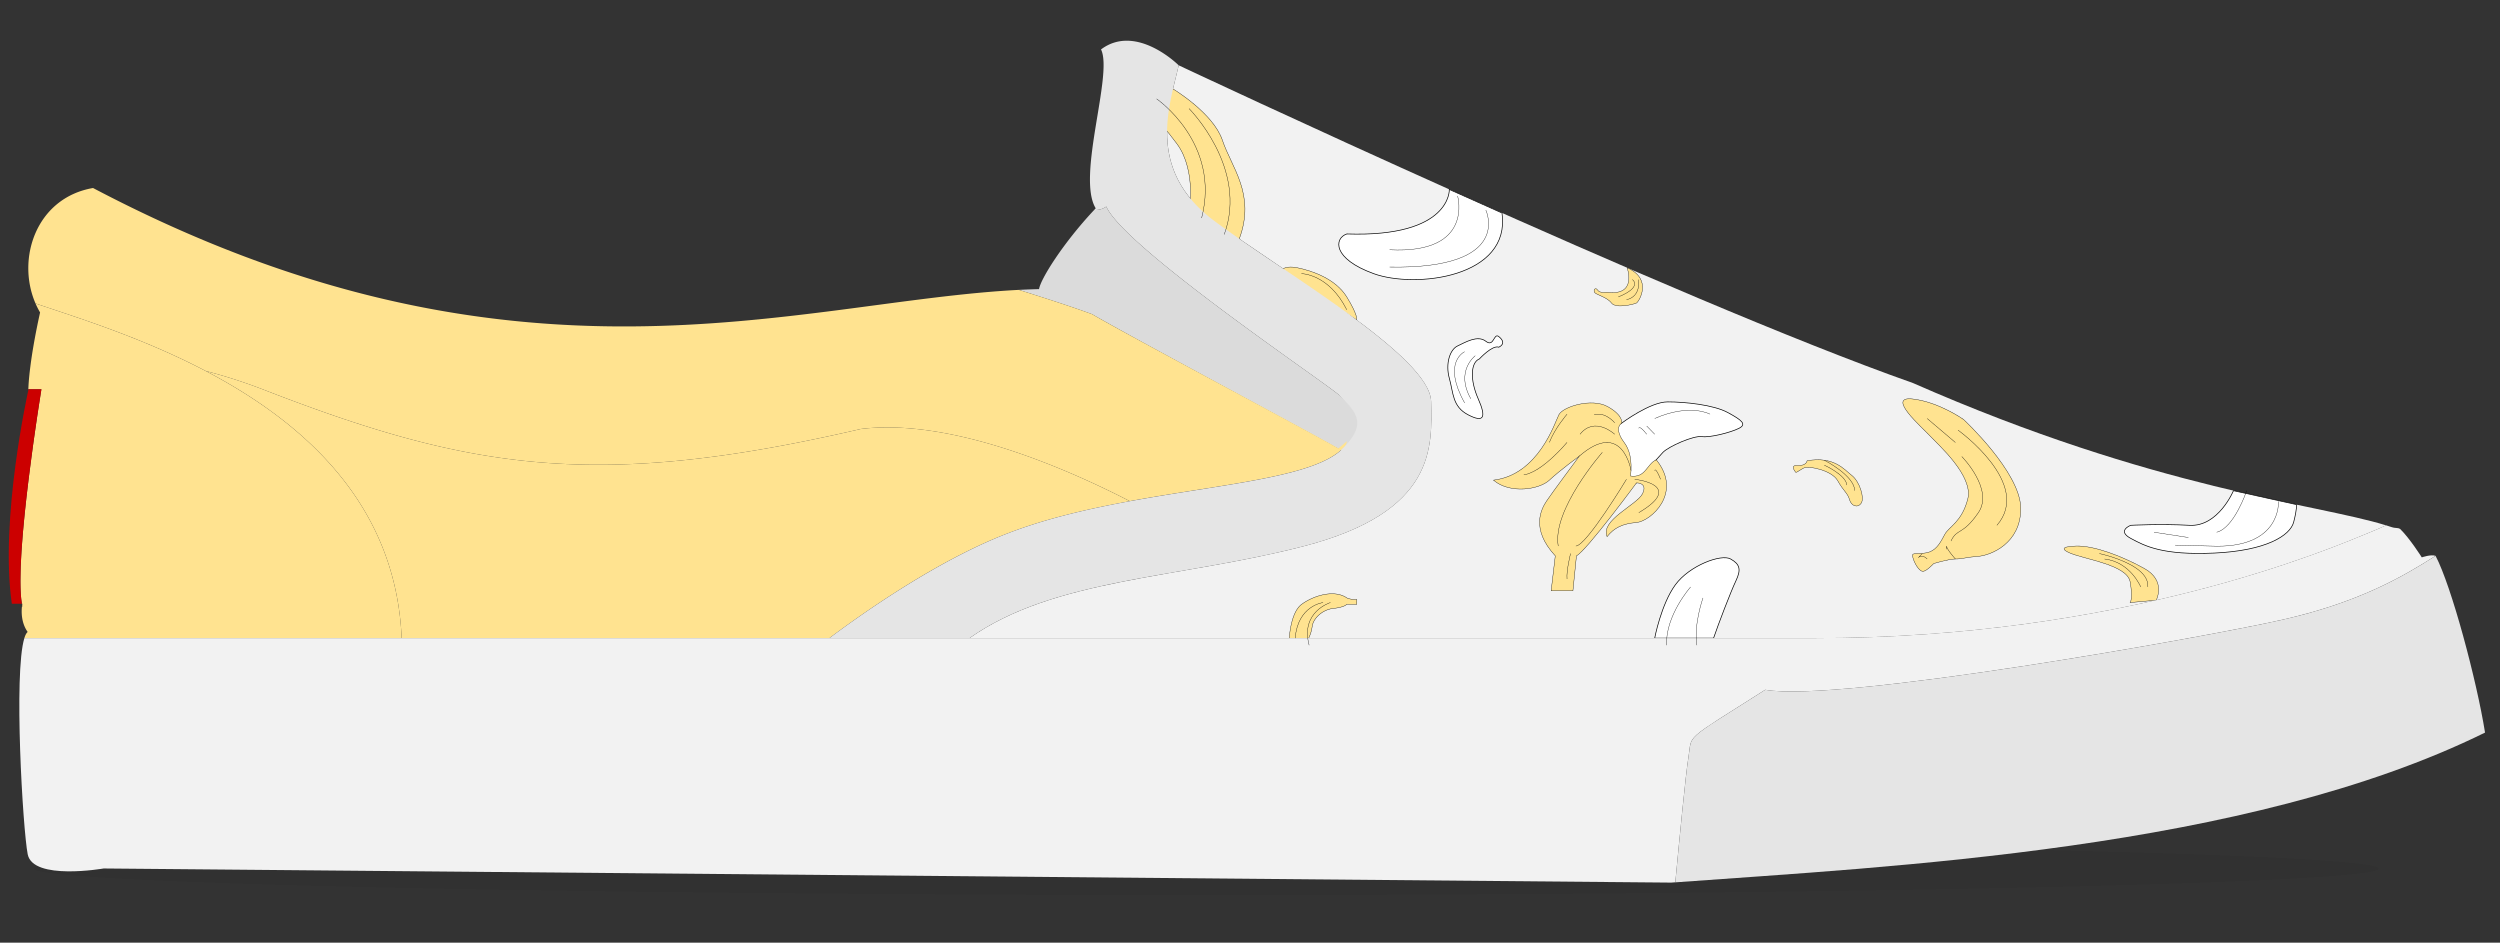 <svg id="bananas" xmlns="http://www.w3.org/2000/svg" viewBox="0 0 1820.84 686.57"><rect x="0" y="0" width="1820.84" height="686.57" fill="#333333" stroke="none"/><defs><style>.cls-1{opacity:0.05;}.cls-2,.cls-6{fill:#ffe390;}.cls-3{fill:#f2f2f2;}.cls-4{fill:#dbdbdb;}.cls-5{fill:#fff;stroke-width:0.5px;}.cls-5,.cls-6,.cls-9{stroke:#000;stroke-miterlimit:10;}.cls-6,.cls-9{stroke-width:0.25px;}.cls-7{fill:#e5e5e5;}.cls-8{fill:#c00;}.cls-9{fill:none;}</style></defs><title>prod-6</title><ellipse class="cls-1" cx="878.52" cy="632.64" rx="853.88" ry="19.21"/><path class="cls-2" d="M25.86,221a60.42,60.42,0,0,0,3.33,6.57C21.56,262,20.73,280,20.65,283.5h9.51S10.1,405.75,15.94,439.71h.4s-.09.4-.19,1.09c.06.31.12.62.19.91H16c-.42,3.7-.64,11.86,4.16,18.58-.93.72-1.74,2.27-2.43,4.5H292.55C285.3,298,95.42,244.91,25.86,221Z"/><path class="cls-3" d="M1393.34,279C1221.05,218.29,858.48,47.57,858.48,47.57c-5.79,27-25.07,75.22,25.71,113.14s157.5,99,158.15,131.79,3.85,80.36-93.22,105.43c-91.19,23.55-181.23,23.28-243,66.86H1322.3c223.71,0,376.07-65.58,404-77.15,4.6-1.9,8.4-3.57,11.57-5C1686.36,366.62,1570.12,356.79,1393.34,279Z"/><path class="cls-4" d="M979.34,329.46c17-16.82,11.89-28.6-4.5-42.1C962,276.43,818.62,180,805.76,150.43a13.46,13.46,0,0,1-8.83,2.48C774.37,177,758,203,756.76,210.57q-7.29.18-14.72.56c19.19,6,39.22,12.49,53.44,17.73C820.55,243.64,952.34,314,979.34,329.46Z"/><path class="cls-2" d="M627.05,312.43c-190.93,44.36-283.5,30.46-435.86-28.93a391.22,391.22,0,0,0-41.47-13.35c69.72,36.54,138.52,95.5,142.83,194.64h311.5c23.6-17.69,79-57,130.36-76.5,27.53-10.62,58.24-17.69,88.47-23.25C777.69,341.71,693,304.35,627.05,312.43Z"/><path class="cls-2" d="M980.91,321.37c-1.71,1.54-3.71,3.24-6.07,5.2-27-15.43-154.29-82.93-179.36-97.71-14.22-5.24-34.25-11.74-53.44-17.73-162.26,8.34-367.35,87.37-674.28-74.2-41.48,7.21-56,51.54-41.9,84.07,28.23,9.7,76.26,24.2,123.86,49.15a391.22,391.22,0,0,1,41.47,13.35c152.36,59.39,244.93,73.29,435.86,28.93C693,304.35,777.69,341.71,822.88,365c68.59-12.63,134.64-17.5,155.17-38.47A6.85,6.85,0,0,0,980.91,321.37Z"/><path class="cls-5" d="M1055.6,138s1.59,35-74.69,32.4c-9.29,3.21-10.57,18,19.64,28.93s100.06,2.91,93.42-44.19Z"/><path class="cls-5" d="M1091.62,245.14c-3.74-3-3.43,8.11-9.43,3.41s-15,.8-20.57,3.41-9,12.9-6,23.61,2.14,20.57,13.72,26.57,13.28,1.86,7.28-11.71-5.57-26.43.86-29c0,0,9.43-10.29,14.14-8.57C1091.62,252.86,1098.05,250.29,1091.62,245.14Z"/><path class="cls-5" d="M1181.19,308.14s20.57-15.43,33.43-15.43,33.43,2.15,43.72,7.72,14.14,8.57,8.14,11.57-21,6.86-27,6-24,7.07-28.29,11.46-19.28,22.25-19.28,22.25h-13.24l-11.62-35.85Z"/><path class="cls-5" d="M1248.05,464.79c3.43-10.08,12.43-33.65,16.29-41.79s3-12-3.86-15.86-30,4.72-40.31,18.86-15,38.79-15,38.79Z"/><path class="cls-5" d="M1626.72,357.38s-11,26.42-32,25.23-42.85,0-42.85,0-10.29,3.92,0,9.49,23.14,12.43,60.85,10.72,55.29-12.64,57.86-22.61,2-12.7,2-12.7Z"/><path class="cls-6" d="M1392.91,404.84c1.07,5.21,4.71,10.87,7.28,11.3s8.15-5.65,8.15-5.65,10.71-3.35,15.85-3.35,8.15-1.34,16.72-1.95,31.28-9.19,30.85-35.33-41.57-64.29-41.57-64.29-18-12.86-37.28-15,6.85,20.57,12.85,27,31.72,29.14,27.43,45.86-13.71,20.14-16.71,25.71-5.57,10.72-11.14,12.86S1392.3,401.86,1392.91,404.84Z"/><path class="cls-6" d="M1313.19,341.14c3.62-2.3,21,1.29,25.29,9s7.28,9,8.57,13.72,6,6.43,8.57,2.57-1.28-15.86-6.86-20.14-12.85-14.15-32.57-10.72c0,0-.43,3.86-6.85,3.43s-1.29,5.14-1.29,5.14S1308.48,344.14,1313.19,341.14Z"/><path class="cls-6" d="M854.35,64.79s29.34,17.5,36,37.42,24.31,39.28,12.28,71.71S866,157.5,866,157.5s6-32.79-8.77-52.71-23.14-25.72-23.14-25.72V56.57S849.74,61.8,854.35,64.79Z"/><path class="cls-6" d="M1185.12,195.05s7.64,20.95-14.86,17.74c0,0-4.92,1.07-6.64-1.5s-3.43.24-2.14,1.83,9,3.31,12.22,7.59,16.49.86,18.21,0S1204.05,203.25,1185.12,195.05Z"/><path class="cls-6" d="M932.19,197.57s2.57-4.61,12.86-2.52,27.59,7.81,35.86,21.24,7.29,16.76,7.29,16.76Z"/><path class="cls-6" d="M1181.19,308.14s1.29-5.57-10.28-12-32.57,0-35.57,6-15,43.72-47.58,47.57c12,10.29,33.43,6.86,40.72,0s21.86-17.57,21.86-17.57-20.58,27.65-24,32.9-12,19.92,6.42,39.8l-3,25.45h15.86l2.57-25.45c7.29-3.7,43.72-53.13,43.72-53.13s8.38-.28,4.4,7.86-31,19.29-25.83,31.29c5.14-6.43,11.14-9.43,21.43-10.29s33.95-21.56,14.4-45.71c-7.12,3.28-7.64,13.32-18.69,11.85,1.29-11.85-.86-19.43-4.71-24.5S1176.9,311.14,1181.19,308.14Z"/><path class="cls-6" d="M988.23,440.14h-7.32s-1.57,2.15-9.72,3-14.57,7.29-15.43,12.86a29.8,29.8,0,0,1-2.57,8.79H939.05s.86-18.65,9-24.65,23.3-11.14,32.86-4.71c0,0,2.08,1.28,7.32,1.28Z"/><path class="cls-6" d="M1507.76,402.86c11.14,4.66,41.58,8.57,43.72,21s0,15,0,15l19-1.71s7.54-14.15-8.75-23.15-36.42-16.71-49.71-16.29S1503.61,401.12,1507.76,402.86Z"/><path class="cls-3" d="M1285.66,502.39c53,9.65,322.07-38.57,377-51.1s86.79-30.86,111.22-46.45c-3.27-1.23-10,1.12-10,1.12s-8.73-13.82-15.75-20.67c-2.1-1.25-2.86-.22-6.64-1.5-1.13-.39-2.36-.78-3.64-1.18-3.17,1.46-7,3.13-11.57,5-28,11.57-180.33,77.15-404,77.15H17.76c-7.92,25.34-1.11,139.77,2.43,157.5,3.86,19.28,55.29,10.28,55.29,10.28l1141.71,10.29,3-.22c2.75-29.26,7.55-79,9.56-91.07C1232.62,534.21,1224.91,541,1285.66,502.39Z"/><path class="cls-7" d="M1773.91,404.84c-24.43,15.59-56.25,33.91-111.22,46.45s-324,60.75-377,51.1c-60.75,38.57-53,31.82-55.93,49.18-2,12.06-6.81,61.81-9.56,91.07,155.92-11.5,416-23.47,589.74-109.07C1803.89,495.57,1785.48,426.7,1773.91,404.84Z"/><path class="cls-8" d="M8.62,439.71h7.32c-5.84-34,14.22-156.21,14.22-156.21H20.65c0,.42,0,.64,0,.64S-.38,378,8.62,439.71Z"/><path class="cls-7" d="M1042.34,292.5c-.65-32.79-107.36-93.86-158.15-131.79s-31.5-86.14-25.71-113.14c0,0-30.86-30.86-56.57-11.57,9,18-18,92.57-3.86,115.71l-1.12,1.2a13.46,13.46,0,0,0,8.83-2.48C818.62,180,962,276.43,974.84,287.36c12.1,12.1,22,20.41,3.21,39.21-29.57,30.22-153.64,27-243.64,61.72-51.34,19.55-106.76,58.81-130.36,76.5h102.1c61.74-43.58,151.78-43.31,243-66.86C1046.19,372.86,1043,325.29,1042.34,292.5Z"/><path class="cls-9" d="M866,79.07s43.38,43.29,25.66,91.72"/><path class="cls-9" d="M842.41,72s46.93,32.14,32.78,86.79"/><path class="cls-9" d="M1061.62,142.71s12.22,42.43-49.5,39.22"/><path class="cls-9" d="M1082.19,153s20.57,43.16-70.07,41.51"/><path class="cls-9" d="M947.84,199.29s19.87,0,33.07,26.35"/><path class="cls-9" d="M1066.76,256.18s-16.71,7.4,0,37.29"/><path class="cls-9" d="M1074.49,259.07s-14.8,11.29-3.23,31.36"/><path class="cls-9" d="M1188.91,203.62s7.81,5.24-10.24,12.67"/><path class="cls-9" d="M1193.41,203.62s2.15,12.24-8.78,14.67"/><path class="cls-9" d="M963.64,438.86s-18.38,2.14-20.3,25.93"/><path class="cls-9" d="M969.05,438.86s-22.12,6.64-15.56,31.07"/><path class="cls-9" d="M1176.05,316.29s-14.52-13.5-25.26,0"/><path class="cls-9" d="M1176.05,307.93s-6.9-8.36-15-5.79"/><path class="cls-9" d="M1141.34,301.65s-9,10.41-12.86,20.56"/><path class="cls-9" d="M1141.34,322.21s-18,21.69-31.5,23.65"/><path class="cls-9" d="M1187.93,342.72s-6.09-37.79-37.59-10.58"/><path class="cls-9" d="M1167.05,329.46s-36.64,41.65-32.14,68.24"/><path class="cls-9" d="M1184.63,349.07s-29.15,48.4-36.87,48.63"/><path class="cls-9" d="M1143.91,403.13s-3.22,12.8-2.57,18.58"/><path class="cls-9" d="M1205.19,342.72s.43-3.06,4.29,6.35"/><path class="cls-9" d="M1190.59,349.07s37.45,3.91,3,24.31"/><path class="cls-9" d="M1245.48,301.65s-14.53-8.1-40.29,3.14"/><path class="cls-9" d="M1199.37,310.29s.25.21,5.82,6"/><path class="cls-9" d="M1193.58,311.93s.19-2.72,5.79,4.36"/><path class="cls-9" d="M1231.34,427.5s-18.34,20.57-17.53,42.43"/><path class="cls-9" d="M1240.34,435.5s-6.93,19.64-4.43,34.43"/><path class="cls-9" d="M1328.69,335.18s21.86,11.11,22.22,22.2"/><path class="cls-9" d="M1328.69,338.79s15.9,7.18,16.43,14.51"/><path class="cls-9" d="M1426.12,313.29s54.64,39.22,28.29,69.32"/><path class="cls-9" d="M1428.85,332.51s23.63,24,12.06,40.87-15.43,11.05-19.93,20.69"/><path class="cls-9" d="M1424.19,407.14s-6.43-7.1-6.43-9.44V400"/><path class="cls-9" d="M1403.62,407.14s-3.6-4-6.43-.92l2.83-3.05"/><line class="cls-9" x1="1403.62" y1="304.82" x2="1424.19" y2="322.29"/><path class="cls-9" d="M1529,403.17s4,.83,9.29,2.54c10.76,3.48,26.93,10.59,26.07,21.79"/><path class="cls-9" d="M1559.19,427.5s-7.6-18.2-26.35-20.36"/><path class="cls-9" d="M1636.34,357.38s-9,27.05-21.86,30.26"/><line class="cls-9" x1="1593.91" y1="391.5" x2="1568.84" y2="387.64"/><path class="cls-9" d="M1659.48,365.14s2.58,35-49.48,32.56l-25.74-.66"/></svg>